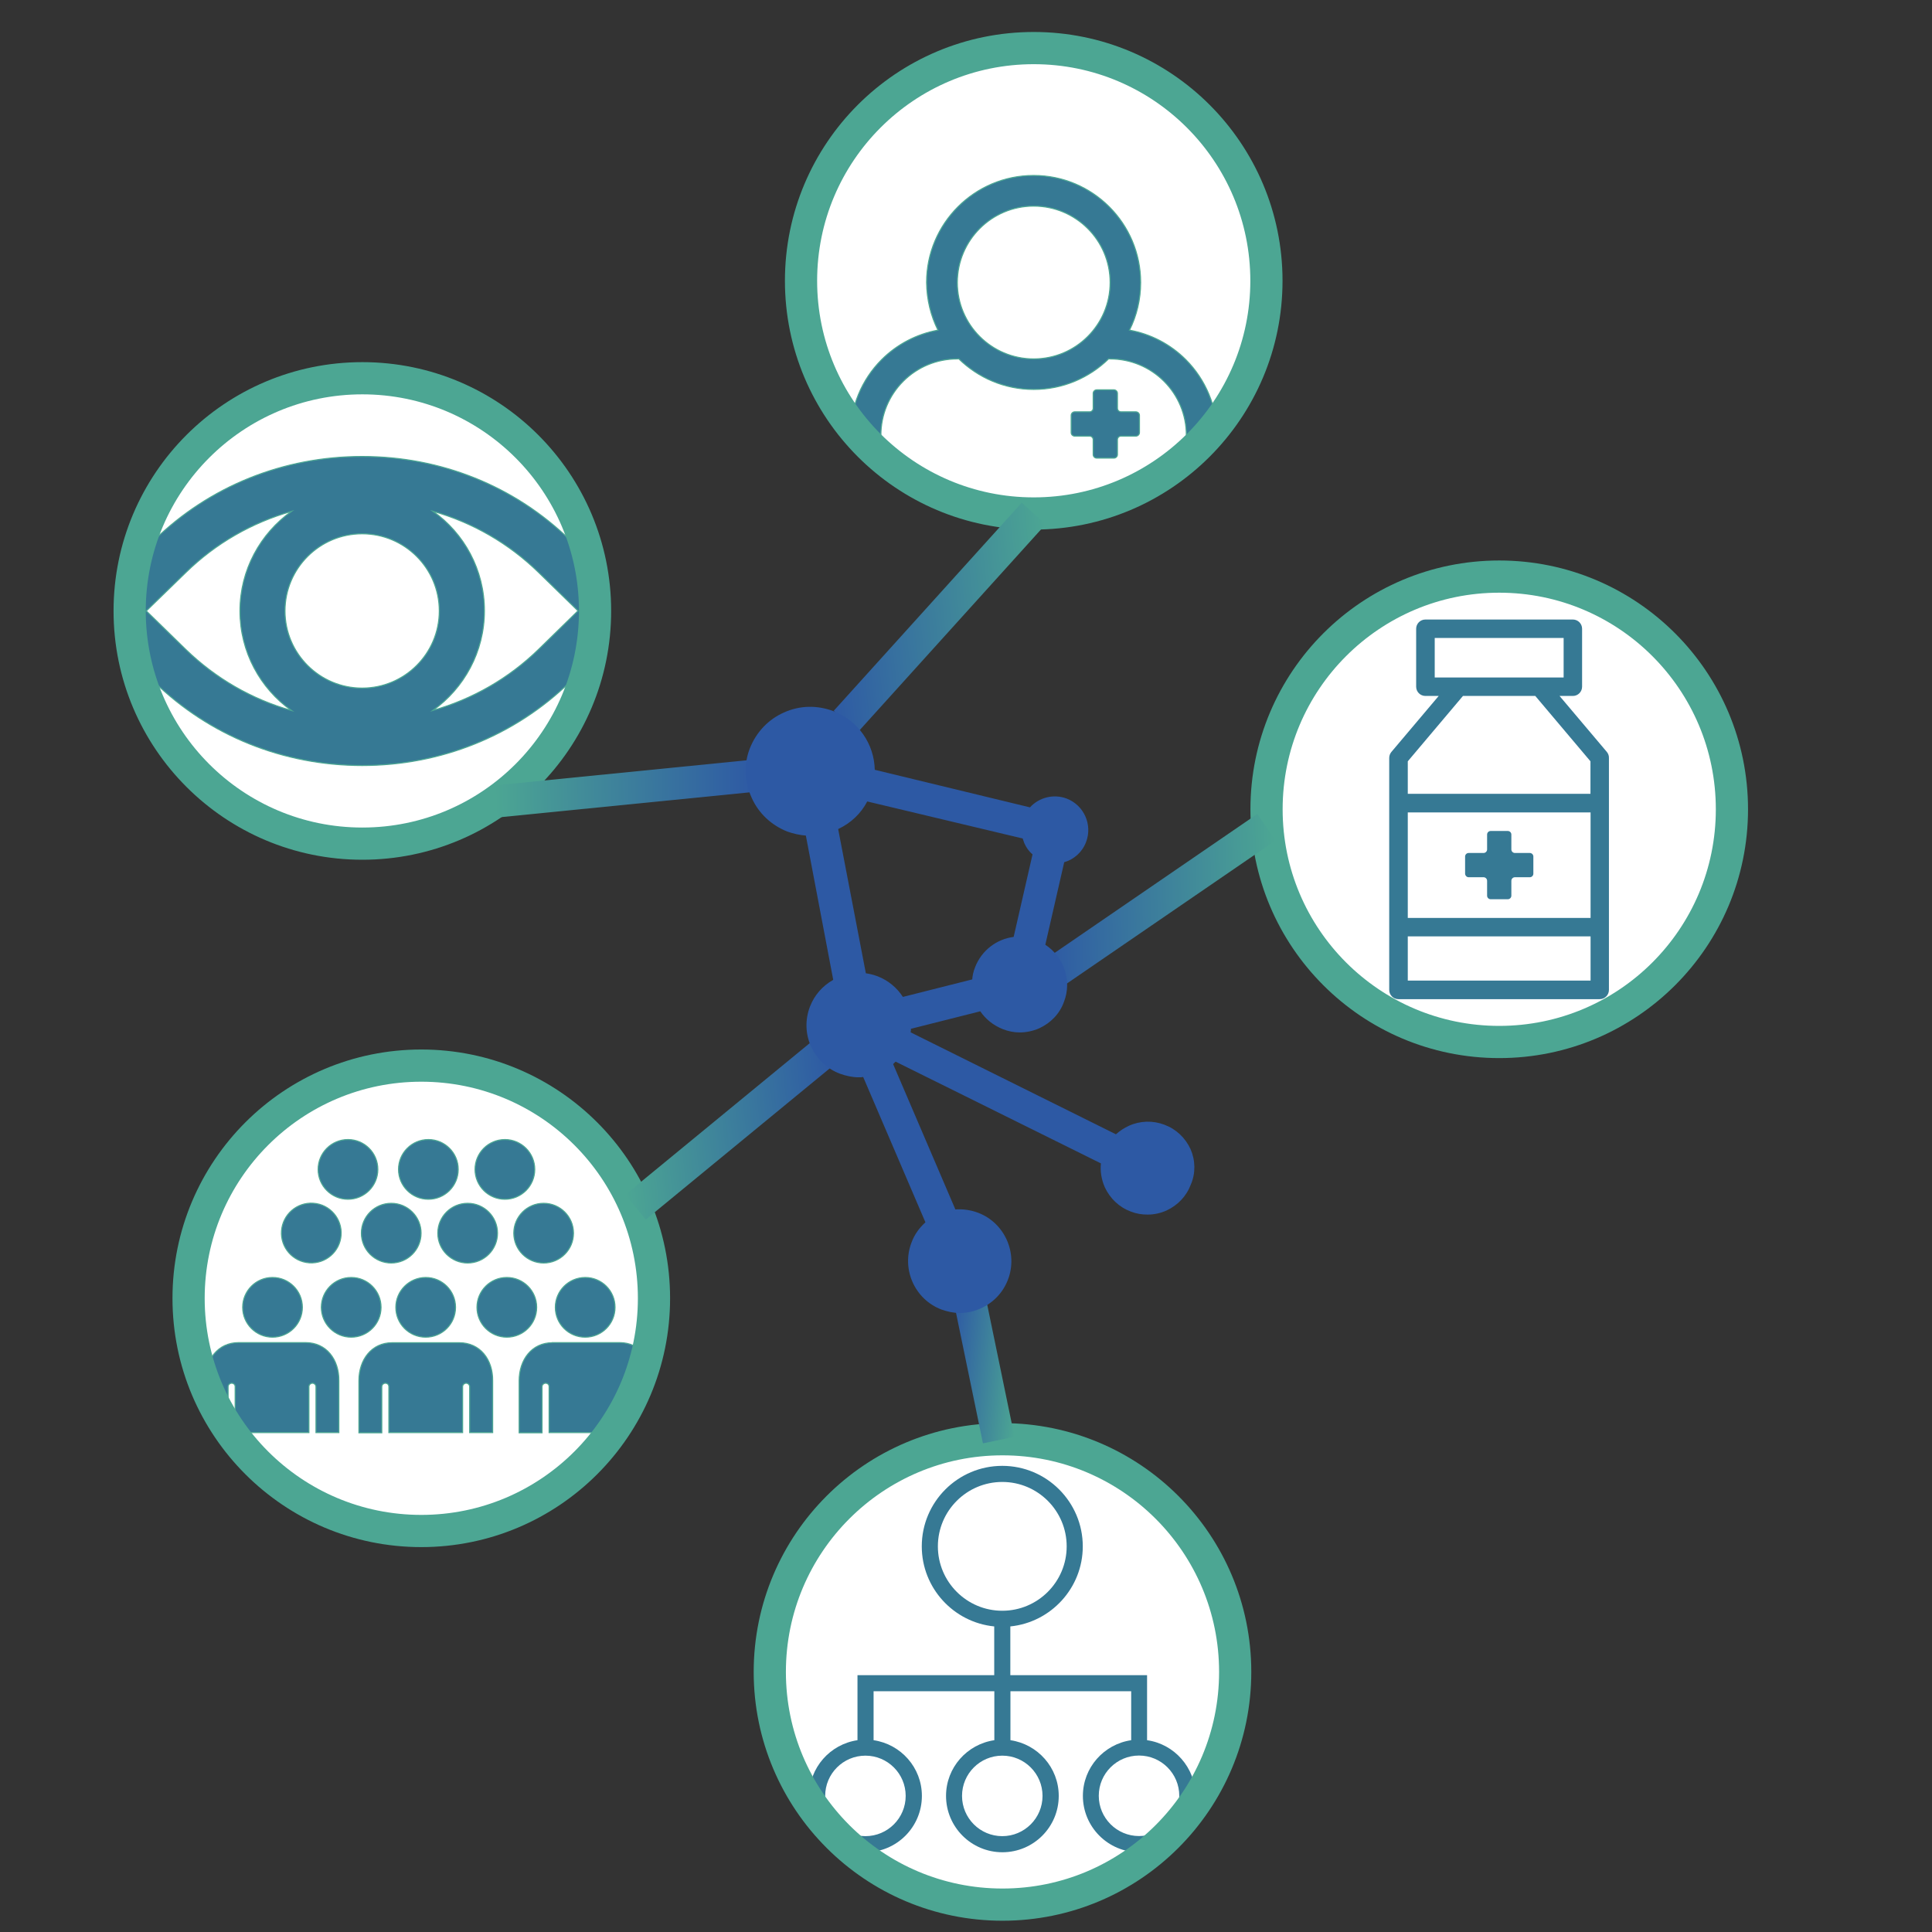 <?xml version="1.0" encoding="utf-8"?>
<!-- Generator: Adobe Illustrator 28.0.0, SVG Export Plug-In . SVG Version: 6.00 Build 0)  -->
<svg version="1.1" id="Capa_1" xmlns="http://www.w3.org/2000/svg" xmlns:xlink="http://www.w3.org/1999/xlink" x="0px" y="0px"
	 viewBox="0 0 1800 1800" style="enable-background:new 0 0 1800 1800;" xml:space="preserve">
<rect x="0" y="0" width="1800" height="1800" fill="#333333" stroke="none"/>
<style type="text/css">
	.st0{clip-path:url(#XMLID_00000008830929485632045100000011621539296827558535_);}
	.st1{fill:#367994;stroke:#4CA693;stroke-miterlimit:10;}
	.st2{clip-path:url(#XMLID_00000080204767243743616180000018258309602696391320_);}
	.st3{fill:#367994;}
	.st4{clip-path:url(#XMLID_00000052071457120219395440000016331159559745295760_);}
	
		.st5{clip-path:url(#XMLID_00000028301758260080819810000015840103990233854622_);fill-rule:evenodd;clip-rule:evenodd;fill:#367994;stroke:#4CA693;stroke-miterlimit:10;}
	.st6{clip-path:url(#XMLID_00000028301758260080819810000015840103990233854622_);}
	.st7{clip-path:url(#XMLID_00000112613455065475938470000011651836446799194254_);}
	.st8{fill:none;stroke:url(#SVGID_1_);stroke-width:30;stroke-miterlimit:10;}
	.st9{fill:none;stroke:url(#SVGID_00000094599070969877765870000010702502357174624909_);stroke-width:30;stroke-miterlimit:10;}
	.st10{fill:none;stroke:url(#SVGID_00000160168550512382950970000014897121833117299871_);stroke-width:30;stroke-miterlimit:10;}
	.st11{fill:none;stroke:url(#SVGID_00000030472440448322982060000010629346263201965490_);stroke-width:30;stroke-miterlimit:10;}
	.st12{fill:none;stroke:url(#SVGID_00000070117750579387596350000017527060608624062909_);stroke-width:30;stroke-miterlimit:10;}
	.st13{fill:#2D59A4;}
</style>
<g>
	<defs>
		<circle id="XMLID_00000175316207120281428460000011712451422262545087_" cx="392.5" cy="1209.6" r="216.8"/>
	</defs>
	<use xlink:href="#XMLID_00000175316207120281428460000011712451422262545087_"  style="overflow:visible;fill:#FFFFFF;"/>
	<clipPath id="XMLID_00000059282225769436500200000001339326965917648298_">
		<use xlink:href="#XMLID_00000175316207120281428460000011712451422262545087_"  style="overflow:visible;"/>
	</clipPath>
	<g style="clip-path:url(#XMLID_00000059282225769436500200000001339326965917648298_);">
		<circle class="st1" cx="506.5" cy="1148.9" r="27.8"/>
		<circle class="st1" cx="472.2" cy="1218" r="27.8"/>
		<path class="st1" d="M427.9,1251h-31.3h-31.3c-19,0-30.9,15.7-30.9,35.4v48.5h21.3V1292c0-2,1.7-3.3,3.3-3.3c2,0,3.3,1.3,3.3,3.3
			v42.7H431V1292c0-2,1.7-3.3,3.3-3.3c2,0,3.3,1.7,3.3,3.3v42.7H459v-48.1C459.3,1266.7,447.3,1251,427.9,1251z"/>
		<circle class="st1" cx="435.7" cy="1148.9" r="27.8"/>
		<path class="st1" d="M517.4,1218c0,15.4,12.4,27.8,27.8,27.8c15.4,0,27.8-12.4,27.8-27.8s-12.4-27.8-27.8-27.8
			C529.8,1190.3,517.4,1202.7,517.4,1218z"/>
		<path class="st1" d="M514.6,1251c-19,0-30.9,15.7-30.9,35.4v48.5H505V1292c0-2,1.7-3.3,3.3-3.3c2,0,3.3,1.3,3.3,3.3v42.7h68.7
			V1292c0-2,1.7-3.3,3.3-3.3c2,0,3.3,1.7,3.3,3.3v42.7h21.3v-48.1c0.3-20-11.7-35.7-30.9-35.7H546h-31.4V1251z"/>
		<circle class="st1" cx="253.9" cy="1218" r="27.8"/>
		<path class="st1" d="M212.5,1334.7V1292c0-2,1.7-3.3,3.3-3.3c2,0,3.3,1.3,3.3,3.3v42.7h68.7V1292c0-2,1.7-3.3,3.3-3.3
			c2,0,3.3,1.7,3.3,3.3v42.7h21.3v-48.1c0.3-20-11.7-35.7-30.9-35.7h-31.3h-31.3c-19,0-30.9,15.7-30.9,35.4v48.5H212.5L212.5,1334.7
			z"/>
		<path class="st1" d="M368.8,1218c0,15.4,12.4,27.8,27.8,27.8c15.4,0,27.8-12.4,27.8-27.8s-12.4-27.8-27.8-27.8
			C381.3,1190.3,368.8,1202.7,368.8,1218z"/>
		
			<ellipse transform="matrix(7.088903e-02 -0.998 0.998 7.088903e-02 -877.083 1356.163)" class="st1" cx="289.4" cy="1148.9" rx="27.8" ry="27.8"/>
		<circle class="st1" cx="364.5" cy="1148.9" r="27.8"/>
		<circle class="st1" cx="470.4" cy="1089.5" r="27.8"/>
		<circle class="st1" cx="324.2" cy="1089.5" r="27.8"/>
		<circle class="st1" cx="399.1" cy="1089.5" r="27.8"/>
		<circle class="st1" cx="327.2" cy="1218" r="27.8"/>
	</g>
	
		<use xlink:href="#XMLID_00000175316207120281428460000011712451422262545087_"  style="overflow:visible;fill:none;stroke:#4CA693;stroke-width:30;stroke-miterlimit:10;"/>
</g>
<g>
	<defs>
		<circle id="XMLID_00000082332614639900133310000011727621083364188829_" cx="1396.8" cy="754" r="216.8"/>
	</defs>
	<use xlink:href="#XMLID_00000082332614639900133310000011727621083364188829_"  style="overflow:visible;fill:#FFFFFF;"/>
	<clipPath id="XMLID_00000121254455172386431110000016404966113208990605_">
		<use xlink:href="#XMLID_00000082332614639900133310000011727621083364188829_"  style="overflow:visible;"/>
	</clipPath>
	<g style="clip-path:url(#XMLID_00000121254455172386431110000016404966113208990605_);">
		<g>
			<g>
				<path class="st3" d="M1497.1,700.6l-44.1-52.2h12.4c4.8,0,8.6-3.9,8.6-8.6v-54c0-4.8-3.9-8.6-8.6-8.6h-137.4
					c-4.8,0-8.6,3.9-8.6,8.6v54c0,4.8,3.9,8.6,8.6,8.6h12.4l-44.1,52.2c-1.3,1.6-2,3.5-2,5.6c0,10.1,0,208.9,0,216.1
					c0,4.8,3.9,8.6,8.6,8.6h187.5c4.8,0,8.6-3.9,8.6-8.6c0-11.4,0-207.9,0-216.1C1499.1,704.2,1498.4,702.2,1497.1,700.6z
					 M1336.7,631.2v-36.8h120.1v36.8C1433.7,631.2,1362.8,631.2,1336.7,631.2z M1481.9,913.6h-170.3v-41.2h170.3V913.6z
					 M1481.9,855.2h-170.3v-98.3h170.3V855.2z M1481.9,739.6h-170.3v-30.3l51.4-60.9h67.4l51.4,60.9V739.6z"/>
				<path class="st3" d="M1368.3,817.3h13.9c1.8,0,3.3,1.5,3.3,3.3v13.9c0,1.8,1.5,3.3,3.3,3.3h16c1.8,0,3.3-1.5,3.3-3.3v-13.9
					c0-1.8,1.5-3.3,3.3-3.3h13.9c1.8,0,3.3-1.5,3.3-3.3v-16c0-1.8-1.5-3.3-3.3-3.3h-13.9c-1.8,0-3.3-1.5-3.3-3.3v-13.9
					c0-1.8-1.5-3.3-3.3-3.3h-16c-1.8,0-3.3,1.5-3.3,3.3v13.9c0,1.8-1.5,3.3-3.3,3.3h-13.9c-1.8,0-3.3,1.5-3.3,3.3v16
					C1365.1,815.8,1366.5,817.3,1368.3,817.3z"/>
			</g>
		</g>
	</g>
	
		<use xlink:href="#XMLID_00000082332614639900133310000011727621083364188829_"  style="overflow:visible;fill:none;stroke:#4CA693;stroke-width:30;stroke-miterlimit:10;"/>
</g>
<g>
	<defs>
		<circle id="XMLID_00000051368937610441588800000017986992712870987142_" cx="934" cy="1557.7" r="216.8"/>
	</defs>
	<use xlink:href="#XMLID_00000051368937610441588800000017986992712870987142_"  style="overflow:visible;fill:#FFFFFF;"/>
	<clipPath id="XMLID_00000105405978195581572600000007895312199940255135_">
		<use xlink:href="#XMLID_00000051368937610441588800000017986992712870987142_"  style="overflow:visible;"/>
	</clipPath>
	<g style="clip-path:url(#XMLID_00000105405978195581572600000007895312199940255135_);">
		<g>
			<path class="st3" d="M1068.7,1621.3v-60.6H941.3v-45.4c37.8-3.8,67.5-35.8,67.5-74.6c0-41.3-33.6-75-75-75s-75,33.6-75,75
				c0,38.8,29.6,70.8,67.5,74.6v45.4H798.9v60.6c-25.4,3.7-45,25.5-45,51.9c0,28.9,23.5,52.5,52.5,52.5s52.5-23.5,52.5-52.5
				c0-26.4-19.6-48.2-45-51.9v-45.6h112.5v45.6c-25.4,3.7-45,25.5-45,51.9c0,28.9,23.5,52.5,52.5,52.5s52.5-23.5,52.5-52.5
				c0-26.4-19.6-48.2-45-51.9v-45.6h112.5v45.6c-25.4,3.7-45,25.5-45,51.9c0,28.9,23.5,52.5,52.5,52.5s52.5-23.5,52.5-52.5
				C1113.7,1646.8,1094.1,1624.9,1068.7,1621.3z M843.8,1673.2c0,20.7-16.8,37.5-37.5,37.5s-37.5-16.8-37.5-37.5
				c0-20.7,16.8-37.5,37.5-37.5S843.8,1652.5,843.8,1673.2z M971.3,1673.2c0,20.7-16.8,37.5-37.5,37.5c-20.7,0-37.5-16.8-37.5-37.5
				c0-20.7,16.8-37.5,37.5-37.5C954.5,1635.7,971.3,1652.5,971.3,1673.2z M933.8,1500.7c-33.1,0-60-26.9-60-60s26.9-60,60-60
				c33.1,0,60,26.9,60,60S966.9,1500.7,933.8,1500.7z M1061.2,1710.6c-20.7,0-37.5-16.8-37.5-37.5c0-20.7,16.8-37.5,37.5-37.5
				s37.5,16.8,37.5,37.5C1098.7,1693.8,1081.9,1710.6,1061.2,1710.6z"/>
		</g>
	</g>
	
		<use xlink:href="#XMLID_00000051368937610441588800000017986992712870987142_"  style="overflow:visible;fill:none;stroke:#4CA693;stroke-width:30;stroke-miterlimit:10;"/>
</g>
<g>
	<defs>
		<circle id="XMLID_00000173877907104506043400000000244819611673586096_" cx="963.1" cy="261.6" r="216.8"/>
	</defs>
	<use xlink:href="#XMLID_00000173877907104506043400000000244819611673586096_"  style="overflow:visible;fill:#FFFFFF;"/>
	<clipPath id="XMLID_00000072975400083561809990000013866834021780708510_">
		<use xlink:href="#XMLID_00000173877907104506043400000000244819611673586096_"  style="overflow:visible;"/>
	</clipPath>
	
		<path style="clip-path:url(#XMLID_00000072975400083561809990000013866834021780708510_);fill-rule:evenodd;clip-rule:evenodd;fill:#367994;stroke:#4CA693;stroke-miterlimit:10;" d="
		M873.9,307.6c-19.7,3.6-38.1,13.1-52.5,27.5c-18.6,18.6-29.1,43.9-29.1,70.3v57.5c0,23.6,19.1,42.7,42.7,42.7
		c59.6,0,196.7,0,256.2,0c23.6,0,42.7-19.1,42.7-42.7v-57.5c0-26.4-10.5-51.6-29.1-70.3c-14.4-14.4-32.7-23.9-52.5-27.5
		c6.7-13.4,10.4-28.4,10.4-44.4c0-55-44.7-99.7-99.7-99.7c-55,0-99.7,44.7-99.7,99.7C863.5,279.1,867.2,294.2,873.9,307.6
		L873.9,307.6z M1032.9,334.3c-18,17.6-42.6,28.5-69.8,28.5s-51.8-10.9-69.8-28.5c-0.6,0.1-1.1,0.1-1.7,0.1
		c-18.8,0-36.8,7.5-50.1,20.8c-13.3,13.3-20.8,31.3-20.8,50.1v57.5c0,7.9,6.4,14.2,14.2,14.2h256.2c7.9,0,14.2-6.4,14.2-14.2v-57.5
		c0-18.8-7.5-36.8-20.8-50.1c-13.3-13.3-31.3-20.8-50.1-20.8C1034,334.4,1033.5,334.4,1032.9,334.3z M963.1,192
		c39.3,0,71.2,31.9,71.2,71.2c0,39.3-31.9,71.2-71.2,71.2c-39.3,0-71.2-31.9-71.2-71.2C892,223.9,923.8,192,963.1,192z"/>
	<g style="clip-path:url(#XMLID_00000072975400083561809990000013866834021780708510_);">
		<g>
			<path class="st1" d="M1001.3,406.3h13.9c1.8,0,3.3,1.5,3.3,3.3v13.9c0,1.8,1.5,3.3,3.3,3.3h16c1.8,0,3.3-1.5,3.3-3.3v-13.9
				c0-1.8,1.5-3.3,3.3-3.3h13.9c1.8,0,3.3-1.5,3.3-3.3v-16c0-1.8-1.5-3.3-3.3-3.3h-13.9c-1.8,0-3.3-1.5-3.3-3.3v-13.9
				c0-1.8-1.5-3.3-3.3-3.3h-16c-1.8,0-3.3,1.5-3.3,3.3v13.9c0,1.8-1.5,3.3-3.3,3.3h-13.9c-1.8,0-3.3,1.5-3.3,3.3v16
				C998,404.9,999.5,406.3,1001.3,406.3z"/>
		</g>
	</g>
	
		<use xlink:href="#XMLID_00000173877907104506043400000000244819611673586096_"  style="overflow:visible;fill:none;stroke:#4CA693;stroke-width:30;stroke-miterlimit:10;"/>
</g>
<g>
	<defs>
		<circle id="XMLID_00000081631461623718181140000004025085503234231947_" cx="337.6" cy="569.2" r="216.8"/>
	</defs>
	<use xlink:href="#XMLID_00000081631461623718181140000004025085503234231947_"  style="overflow:visible;fill:#FFFFFF;"/>
	<clipPath id="XMLID_00000001630654983195316710000005424574084561224373_">
		<use xlink:href="#XMLID_00000081631461623718181140000004025085503234231947_"  style="overflow:visible;"/>
	</clipPath>
	<g style="clip-path:url(#XMLID_00000001630654983195316710000005424574084561224373_);">
		<path class="st1" d="M583.3,554.2l-52.1-50.9c-51.6-50.4-120.4-78-193.8-78s-142.2,27.7-193.8,78l-52.1,50.9
			c-11.6,12.7-4.4,26.2,0,30.1l52.1,50.9c51.6,50.3,120.4,78,193.8,78s142.2-27.7,193.8-78l52.1-50.9
			C587.4,580.3,595.3,567.4,583.3,554.2L583.3,554.2z M337.4,641.1c-39.6,0-71.9-32.2-71.9-71.9c0-39.6,32.2-71.9,71.9-71.9
			s71.9,32.2,71.9,71.9C409.3,608.9,377,641.1,337.4,641.1z M136.3,569.2l36.8-35.8c27.8-27.2,61.6-46.5,98.5-57
			c-29,20.7-48,54.6-48,92.8c0,38.2,18.9,72.2,48,92.8c-37-10.5-70.7-29.9-98.5-56.9L136.3,569.2L136.3,569.2z M501.8,605
			c-27.8,27.1-61.6,46.4-98.5,56.9c29-20.7,48-54.6,48-92.8c0-38.3-18.9-72.2-48-92.8c37,10.5,70.7,29.9,98.5,57l36.7,35.8
			L501.8,605L501.8,605z"/>
	</g>
	
		<use xlink:href="#XMLID_00000081631461623718181140000004025085503234231947_"  style="overflow:visible;fill:none;stroke:#4CA693;stroke-width:30;stroke-miterlimit:10;"/>
</g>
<linearGradient id="SVGID_1_" gradientUnits="userSpaceOnUse" x1="878.122" y1="1259.405" x2="948.515" y2="1259.405" gradientTransform="matrix(0.988 -8.298020e-03 -8.684406e-02 0.792 124.058 286.87)">
	<stop  offset="0" style="stop-color:#2E5AA4"/>
	<stop  offset="1" style="stop-color:#4CA693"/>
</linearGradient>
<line class="st8" x1="903.9" y1="1212.9" x2="930.5" y2="1341.7"/>
<linearGradient id="SVGID_00000058578695785696451330000009383777482475211397_" gradientUnits="userSpaceOnUse" x1="582.635" y1="1038.504" x2="814.063" y2="1038.504" gradientTransform="matrix(-0.888 -8.596178e-02 -9.741275e-02 -0.925 1399.115 2074.851)">
	<stop  offset="0" style="stop-color:#2E5AA4"/>
	<stop  offset="1" style="stop-color:#4CA693"/>
</linearGradient>
<line style="fill:none;stroke:url(#SVGID_00000058578695785696451330000009383777482475211397_);stroke-width:30;stroke-miterlimit:10;" x1="763.9" y1="983.5" x2="592.1" y2="1124.7"/>
<linearGradient id="SVGID_00000167365347474362670880000006653643812896831107_" gradientUnits="userSpaceOnUse" x1="460.624" y1="732.557" x2="747.814" y2="732.557" gradientTransform="matrix(-0.834 -1.650747e-02 -1.650747e-02 -0.998 1096.678 1476.253)">
	<stop  offset="0" style="stop-color:#2E5AA4"/>
	<stop  offset="1" style="stop-color:#4CA693"/>
</linearGradient>
<line style="fill:none;stroke:url(#SVGID_00000167365347474362670880000006653643812896831107_);stroke-width:30;stroke-miterlimit:10;" x1="698.8" y1="723.1" x2="462.1" y2="746.7"/>
<linearGradient id="SVGID_00000057851382643921816960000003975220006575035296_" gradientUnits="userSpaceOnUse" x1="735.195" y1="598.379" x2="974.266" y2="598.379" gradientTransform="matrix(0.914 9.543378e-02 9.543378e-02 0.894 37.371 -41.374)">
	<stop  offset="0" style="stop-color:#2E5AA4"/>
	<stop  offset="1" style="stop-color:#4CA693"/>
</linearGradient>
<line style="fill:none;stroke:url(#SVGID_00000057851382643921816960000003975220006575035296_);stroke-width:30;stroke-miterlimit:10;" x1="963.1" y1="478.4" x2="787.9" y2="672.3"/>
<linearGradient id="SVGID_00000100364256011573987380000003381631645369543598_" gradientUnits="userSpaceOnUse" x1="953.23" y1="849.762" x2="1188.755" y2="849.762" gradientTransform="matrix(0.917 8.340818e-02 3.296493e-02 0.959 72.302 -66.516)">
	<stop  offset="0" style="stop-color:#2E5AA4"/>
	<stop  offset="1" style="stop-color:#4CA693"/>
</linearGradient>
<line style="fill:none;stroke:url(#SVGID_00000100364256011573987380000003381631645369543598_);stroke-width:30;stroke-miterlimit:10;" x1="985.3" y1="904.1" x2="1179.9" y2="770.7"/>
<path class="st13" d="M1109.2,1070.6c-4.9-10.5-13.3-18.6-24.3-22.7c-10.7-4.1-22.7-3.8-33.2,1c-4.3,2-8.4,4.6-12,7.9l-191.3-95
	c0.3-1,0.3-2.3,0.3-3.3l64.6-16.3c4.9,7.2,12,13,20.9,16.6c5.1,2,10.5,3.1,15.8,3.1c6.1,0,12.3-1.3,18.1-3.8
	c10.7-4.9,19.2-13.5,23.2-24.8c7.7-19.9-0.3-41.9-17.4-53.1l17.6-76.9c9.2-2.6,16.9-9.5,20.4-18.9c6.1-16.1-2-34.2-18.1-40.4
	c-12.3-4.6-25.8-1-34.2,8.2l-144.6-35c-0.5-23.8-15.1-45.7-38.6-54.7c-15.1-5.6-31.2-5.4-46,1.3c-14.6,6.4-25.8,18.4-31.7,33.2
	c-5.9,14.8-5.1,31.4,1.5,46c6.4,14.6,18.4,25.8,33.2,31.7c5.6,2,11.5,3.3,17.4,3.8l25.5,134.4c-10,5.6-17.6,14.3-21.7,25
	c-4.6,12-4.3,25.3,1,37c5.4,11.8,14.8,20.9,27.1,25.5c5.6,2,11.5,3.3,17.4,3.3c1.3,0,2.8,0,4.1-0.3l58,135.4
	c-5.6,5.1-10.2,11.2-13,18.9c-9.5,24.8,3.1,52.9,27.8,62.3c5.6,2,11.5,3.3,17.1,3.3c6.6,0,13.5-1.5,19.7-4.3
	c11.8-5.4,20.7-14.8,25.3-26.8c9.5-24.8-3.1-52.9-27.8-62.3c-6.9-2.6-14.3-3.6-21.2-3.1l-58-135.4c0.8-0.8,1.5-1.5,2.3-2.3
	l191.3,94.8c-0.8,7.4,0.5,15.1,3.6,22.2c4.9,10.5,13.3,18.6,24.3,22.7c5.1,2,10.2,2.8,15.6,2.8c6.1,0,12-1.3,17.6-3.8
	c10.5-4.9,18.6-13.3,22.7-24.3C1114,1093.1,1113.8,1081.1,1109.2,1070.6z M808,746.7l144.8,34.5c0.5,1.5,1,2.8,1.5,4.3
	c1.8,4.1,4.3,7.7,7.7,10.5l-17.6,76.9c-15.8,2-29.9,12.5-36,28.4c-1.5,3.8-2.3,7.4-2.6,11.2l-64.6,16.3
	c-5.4-8.4-13.5-15.3-23.5-19.2c-3.6-1.3-7.2-2.3-11-2.8l-25.8-134.4C792.7,766.9,802.1,758,808,746.7z"/>
</svg>
